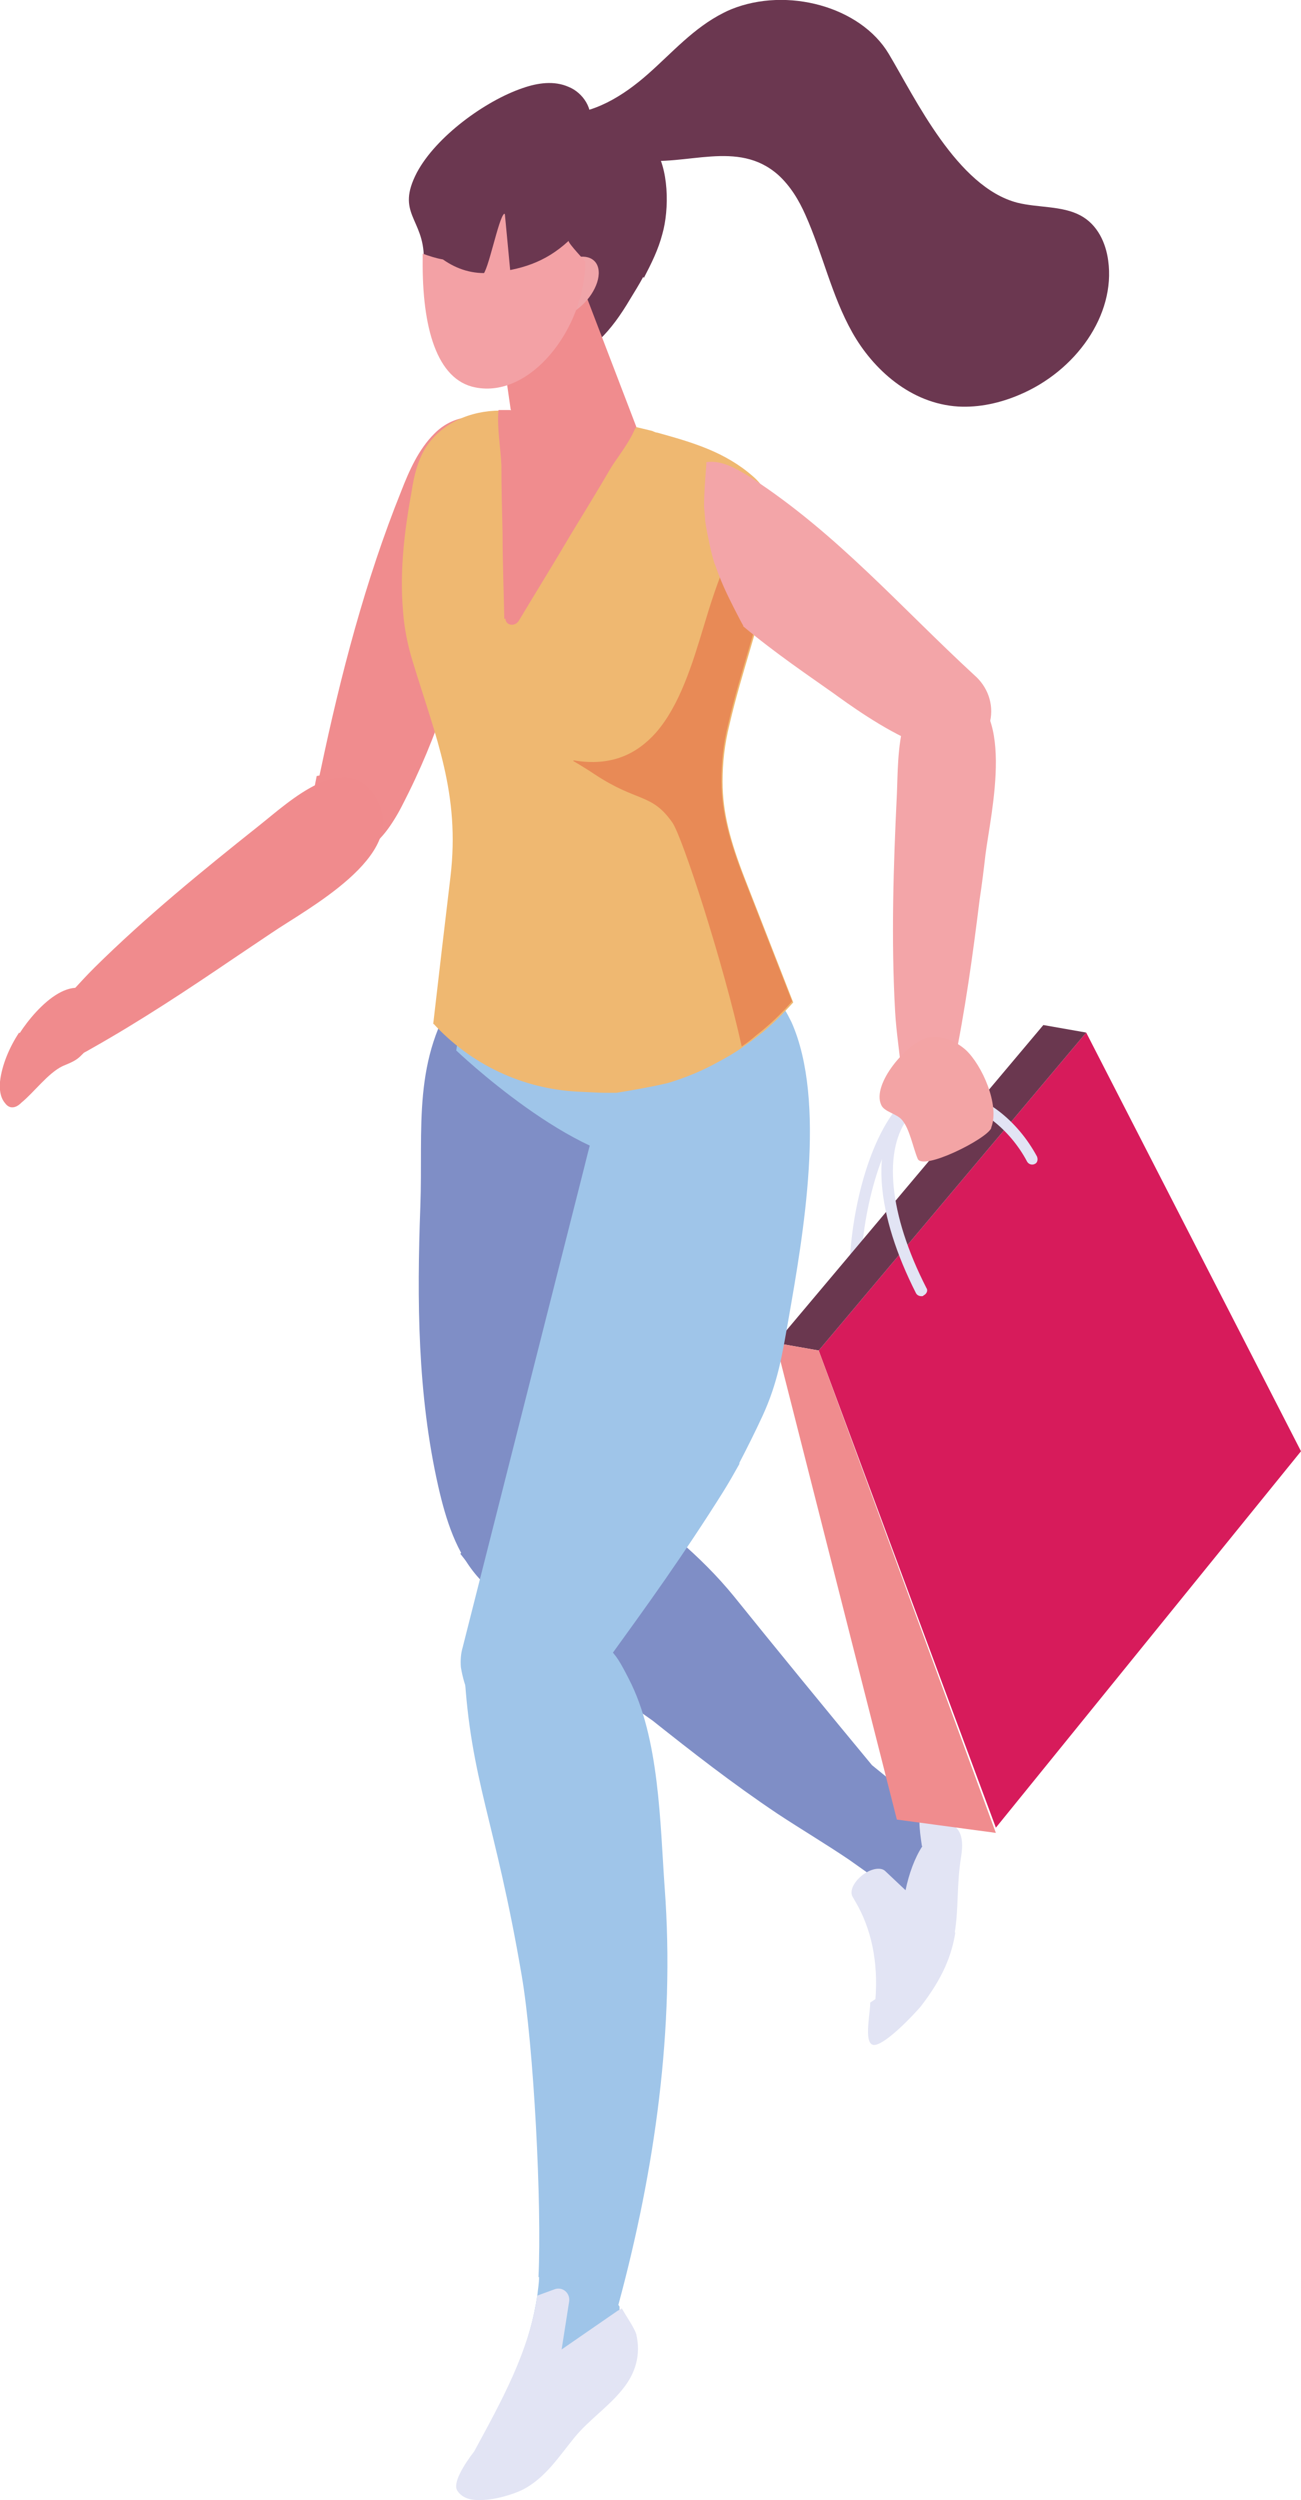 <?xml version="1.0" encoding="UTF-8"?>
<svg id="Calque_2" xmlns="http://www.w3.org/2000/svg" viewBox="0 0 22.47 43.17">
  <defs>
    <style>
      .cls-1 {
        fill: #f08c8e;
      }

      .cls-2 {
        fill: #9fc5e9;
      }

      .cls-3 {
        fill: #f0a5a9;
      }

      .cls-4 {
        fill: #f08b8d;
      }

      .cls-5 {
        fill: #e88a56;
      }

      .cls-6 {
        fill: #6a374f;
      }

      .cls-7 {
        fill: #f3a4a5;
      }

      .cls-8 {
        fill: #6b3750;
      }

      .cls-9 {
        fill: #efb871;
      }

      .cls-10 {
        fill: #f3a5a8;
      }

      .cls-11 {
        fill: #e2e4f4;
      }

      .cls-12 {
        fill: #d71b5b;
      }

      .cls-13 {
        fill: #f3a1a5;
      }

      .cls-14 {
        fill: #7f8ec6;
      }
    </style>
  </defs>
  <g id="_Éléments_Mise_en_page" data-name="Éléments_Mise_en_page">
    <g>
      <path class="cls-14" d="M16.22,31.47c-.1-.1-.2-.19-.31-.29-.28-.24-.57-.47-.85-.7-.73-.88-1.72-2.09-2.38-2.91-1.17-1.44-2.98-2.35-2.98-2.35,0,0-.01-.02-.02-.03-.59.54-1.16,1.08-1.73,1.64.4.52.84,1,1.31,1.46l2.01,1.42c.68.54,1.37,1.08,2.16,1.61.41.27.83.52,1.23.79l.41.29c.1.07.19.15.28.23.13.11.26.24.38.36.04,0,.07-.02.11-.03.05-.02.11-.05.16-.07.02-.01.04-.02.05-.03.05-.05.1-.1.15-.14.04-.06.08-.12.11-.19.02-.03.06-.13.09-.19,0,0,0,0,0,0,.04-.12.08-.24.11-.36,0-.03.02-.06.02-.09-.1-.14-.22-.28-.35-.41"/>
      <path class="cls-11" d="M16.49,33.37c.07-.43.03-.82.11-1.31.06-.38-.03-.57-.38-.63,0,0,0,0-.01,0s0,0-.01,0c-.04,0-.06,0-.06,0-.03,0-.06,0-.08,0-.06,0-.12.01-.18.02,0,.14.02.27.04.41,0,0,0,.02.01.02-.13.2-.23.47-.29.76l-.35-.33c-.08-.08-.27-.04-.42.09-.14.12-.2.27-.14.36.01.02.03.05.04.07.28.47.4,1.05.35,1.69-.03.02-.06.04-.09.06,0,.21-.13.77.09.73.21-.04.67-.53.78-.66.39-.5.54-.9.6-1.28"/>
      <path class="cls-11" d="M14.81,22.17s.06-.05.06-.09c-.02-.97.3-2.32.85-2.92.16-.17.27-.24.36-.22.19.04.38.5.52.91.02.05.07.07.12.06.05-.02.08-.07.06-.12-.25-.7-.43-.98-.67-1.03-.21-.04-.4.13-.54.28-.61.66-.91,2.06-.9,3.05,0,.05.04.1.1.09.01,0,.02,0,.03,0"/>
      <polygon class="cls-12" points="17.2 31.56 22.47 25.06 18.76 17.83 14.14 23.32 17.2 31.56"/>
      <polygon class="cls-6" points="18.76 17.83 18.02 17.7 13.4 23.19 14.14 23.32 18.76 17.83"/>
      <polygon class="cls-1" points="13.4 23.19 15.49 31.42 17.2 31.65 14.14 23.32 13.4 23.19"/>
      <path class="cls-11" d="M15.95,22.37c.06-.03.08-.09.05-.13-.65-1.27-.76-2.4-.29-2.97.21-.25.49-.27.68-.25.5.05,1.05.47,1.35,1.04.03.05.09.06.13.04.05-.02.06-.08.04-.13-.34-.63-.92-1.08-1.5-1.14-.34-.04-.65.08-.85.32-.53.63-.43,1.82.26,3.18.02.04.07.06.12.05"/>
      <path class="cls-8" d="M11.11,4.78c-.07.13-.15.26-.23.39-.32.54-.66.93-1.27,1.16-.48.18-1.02.34-1.44.11-.15-.08-.28-.21-.39-.34-.49-.56-.46-.91-.46-1.64,0-.69-.49-.77-.12-1.48.33-.62,1.18-1.24,1.83-1.46.26-.09.54-.13.79-.02.25.1.44.39.36.65.11-.36,1,.24,1.1.37.28.37.28,1.1.16,1.52-.07.27-.19.51-.32.76"/>
      <path class="cls-14" d="M10.84,20.16c1.45-.2.09-.71.08-.73,0-.03.52-2.79-.41-2.12-.79.57-1.4.04-2.28-.35-.05-.02-.1-.04-.15-.06-.05.06-.1.12-.15.19-.82,1.2-.62,2.38-.67,3.74-.06,1.62-.05,3.25.31,4.84.13.57.31,1.15.7,1.58.15.17.3.29.43.38.53.32.98.04,1.51-.41.04-.04.14-.11.26-.2-.11-2.55.76-4.32.36-6.84"/>
      <path class="cls-2" d="M13.56,17.41c-.83-1.3-2.63.62-2.62.64l-.24-.28-.46,1.82c-.06.2-.11.41-.16.61l-2.09,8.25c-.03.1-.04.22-.03.34.06.36.2.69.47.96.02.02.05.04.07.07.13.12.29.23.48.32.13.06.26.11.39.15.02-.03.04-.07.06-.1.66-1,1.38-1.94,2.06-2.92.34-.49.68-1,1-1.51.1-.16.19-.32.28-.48,0,0,0-.01,0-.02.14-.27.27-.53.4-.81.27-.59.34-1.06.45-1.68.25-1.43.66-3.75.05-5.12-.04-.08-.08-.16-.12-.22"/>
      <path class="cls-2" d="M7.87,18.13s2.08,1.99,3.44,1.94c1.37-.05,2.49-1.27,2.49-1.27l-2.02-2.27-3.73.46-.17,1.15Z"/>
      <path class="cls-1" d="M8.63,9.67c-.91,2.22-.99,2.9-1.7,4.27-.3.58-.87,1.18-1.4.57-.24-.28-.06-.88.01-1.22.34-1.62.77-3.27,1.39-4.81.14-.36.3-.72.57-.99.42-.43,1.1-.38,1.4.15.29.5-.06,1.5-.27,2.02"/>
      <path class="cls-1" d="M6.89,14c-.27.54-.81,1.1-1.37.53-.25-.26-.11-.82-.05-1.13,0,0,1-.22,1.42.6"/>
      <path class="cls-9" d="M7.48,17.67c.65.71,1.54,1.13,2.49,1.18.22.01.39.02.46.02.07,0,.14,0,.22,0,.3-.05.6-.1.89-.17.3-.09.59-.21.86-.36.15-.08.29-.16.43-.26.09-.06.18-.13.26-.19.22-.17.42-.37.61-.58-.28-.72-.56-1.43-.84-2.15-.24-.62-.38-1.12-.38-1.66,0-.31.03-.63.12-.99.21-.91.53-1.75.7-2.62.08-.4.14-.85,0-1.24-.06-.15-.15-.3-.29-.42-.49-.43-1.05-.59-1.66-.76-.03,0-.06-.02-.09-.03-.08-.02-.17-.04-.25-.06-.65-.15-1.33-.22-2.02-.28-.05,0-.1,0-.16-.01-.06,0-.12,0-.19,0-.52,0-1.03.22-1.3.66-.13.22-.19.47-.23.73-.12.66-.21,1.36-.15,2.06.02.3.08.6.17.89.4,1.31.82,2.28.65,3.71-.1.84-.2,1.69-.3,2.56"/>
      <path class="cls-1" d="M8.73,10.68c0,.12.16.15.23.04.3-.5.61-1,.91-1.51.23-.38.46-.75.68-1.13.09-.15.34-.46.43-.71-.65-.15-1.33-.22-2.02-.28-.05,0-.1,0-.16-.01-.06,0-.12,0-.19,0-.03.3.04.68.05.96,0,.39.01.78.02,1.17,0,.49.02.99.03,1.48"/>
      <path class="cls-5" d="M9.9,13.14c.12.07.25.15.37.23.74.49.98.32,1.34.83.17.23.89,2.45,1.2,3.87.09-.06.18-.13.26-.2.22-.17.42-.36.61-.58-.28-.72-.56-1.43-.84-2.15-.24-.62-.38-1.12-.38-1.66,0-.31.03-.63.12-.99.21-.91.53-1.75.7-2.62.08-.4.14-.85,0-1.24-.61.5-.91,1.47-1.13,2.2-.19.63-.41,1.35-.82,1.82-.33.37-.77.59-1.42.48"/>
      <path class="cls-4" d="M.84,17.55s.03-.04.05-.05c.25-.26.48-.53.74-.79.89-.88,1.86-1.67,2.84-2.45.52-.41,1.53-1.38,2.05-.44.53.96-1.23,1.88-1.83,2.29-.21.14-.43.29-.64.43-.81.55-1.61,1.08-2.46,1.56-.12.07-.24.14-.38.15-.4.04-.59-.39-.37-.69"/>
      <path class="cls-4" d="M.33,17.83c-.16.24-.3.56-.33.85-.01.12,0,.26.08.36.03.04.06.07.11.08.07.01.13-.03.18-.08.22-.18.46-.51.71-.63.09-.04.18-.07.26-.13.13-.1.28-.31.39-.44.12-.15.15-.3.04-.48-.43-.73-1.14.03-1.43.48"/>
      <path class="cls-1" d="M10.99,7.37l-1.13-2.95-1.28.98.24,1.67.04.08v.1s0,.07,0,.11c0,.01,0,.02,0,.04v.14s.03-.01.03-.01c.06.14.16.26.3.35l.32.67,1.47-1.16Z"/>
      <path class="cls-3" d="M9.3,5.24c.02.25.28.32.56.17s.5-.48.48-.73c-.02-.25-.28-.32-.56-.17-.29.15-.5.48-.48.73"/>
      <path class="cls-13" d="M8.48,4.71c-.31.03-.59-.06-.83-.23-.12-.02-.24-.06-.35-.1,0,.06,0,.1,0,.11-.01,1.16.24,2.07.91,2.2.95.19,1.89-1.01,1.9-2.17,0-.01-.29-.31-.29-.36-.41.38-.84.5-1.34.55"/>
      <path class="cls-13" d="M8.72,3.7l.11,1.16-.45.04-.05-.15c.1-.04.28-1,.38-1.06"/>
      <path class="cls-8" d="M12.63.16c.96-.39,2.23-.05,2.72.77.46.77,1.18,2.3,2.22,2.57.36.09.77.05,1.09.22.3.16.44.48.48.78.13.94-.56,1.91-1.54,2.32-.33.14-.69.22-1.05.2-.82-.05-1.47-.64-1.83-1.28-.36-.64-.51-1.36-.81-2.03-.11-.25-.26-.5-.47-.69-.7-.62-1.59-.14-2.42-.26-.45-.06-1.26-.79-1.37-.79.59.02,1.12-.32,1.54-.69.42-.37.79-.8,1.31-1.06.04-.02.08-.04.13-.06"/>
      <path class="cls-2" d="M9.31,39.32c0,.11-.02.22-.03.32-.06.4-.17.79-.32,1.16.04.02.1.04.14.06,0,0,.01,0,.01,0,.09.03.19.04.28.07.21,0,.43.02.64.01.1,0,.22-.03.33-.03,0,0,0,0,.01,0,.18-.03.36-.08.53-.13,0-.06,0-.12-.02-.19l-.18-.71v-.05s-.02-.03-.02-.03c.63-2.33.98-4.78.8-7.2-.08-1.12-.09-2.59-.62-3.61-.27-.53-.35-.63-.94-.71-.24-.03-1.92.25-1.9.58.11,1.9.53,2.55.99,5.25.21,1.23.35,3.97.29,5.21"/>
      <path class="cls-11" d="M10.75,41.26c-.24.3-.57.52-.82.82-.27.33-.51.71-.9.91-.16.08-.5.19-.78.18-.15,0-.28-.05-.35-.16-.09-.13.12-.46.29-.68h0c.46-.85.95-1.72,1.09-2.69l.3-.11c.14-.05.27.07.25.21l-.13.83.97-.67.04-.02.03-.02c.07.13.22.34.25.45.08.35-.01.67-.24.95"/>
      <path class="cls-10" d="M15.58,18.61s0-.05-.01-.07c-.03-.36-.09-.71-.11-1.07-.07-1.25-.03-2.51.03-3.75.03-.66-.03-2.06,1.02-1.84,1.07.23.6,2.16.51,2.88-.03.26-.06.51-.1.77-.12.97-.25,1.92-.45,2.88-.03.13-.06.27-.14.38-.23.32-.68.19-.76-.18"/>
      <path class="cls-10" d="M12.84,10.81s-.04-.07-.06-.11c-.13-.25-.26-.5-.36-.76-.03-.07-.07-.2-.08-.21-.03-.1-.06-.21-.08-.31-.03-.14-.06-.28-.08-.42,0-.04-.02-.26-.02-.24,0-.25.02-.49.04-.74,0-.01,0-.03,0-.04.28-.04.55.13.79.28,1.47.96,2.56,2.22,3.84,3.4.22.19.34.49.27.8-.27,1.3-2.22-.14-2.72-.5-.38-.27-.99-.68-1.55-1.15"/>
      <path class="cls-7" d="M17.12,19.47c.15-.39-.16-1.08-.44-1.34-.18-.16-.43-.26-.66-.21-.35.08-.97.8-.8,1.16.05.12.27.15.36.26.13.15.19.48.27.67.09.21,1.19-.34,1.27-.53,0,0,0,0,0,0"/>
    </g>
  </g>
</svg>